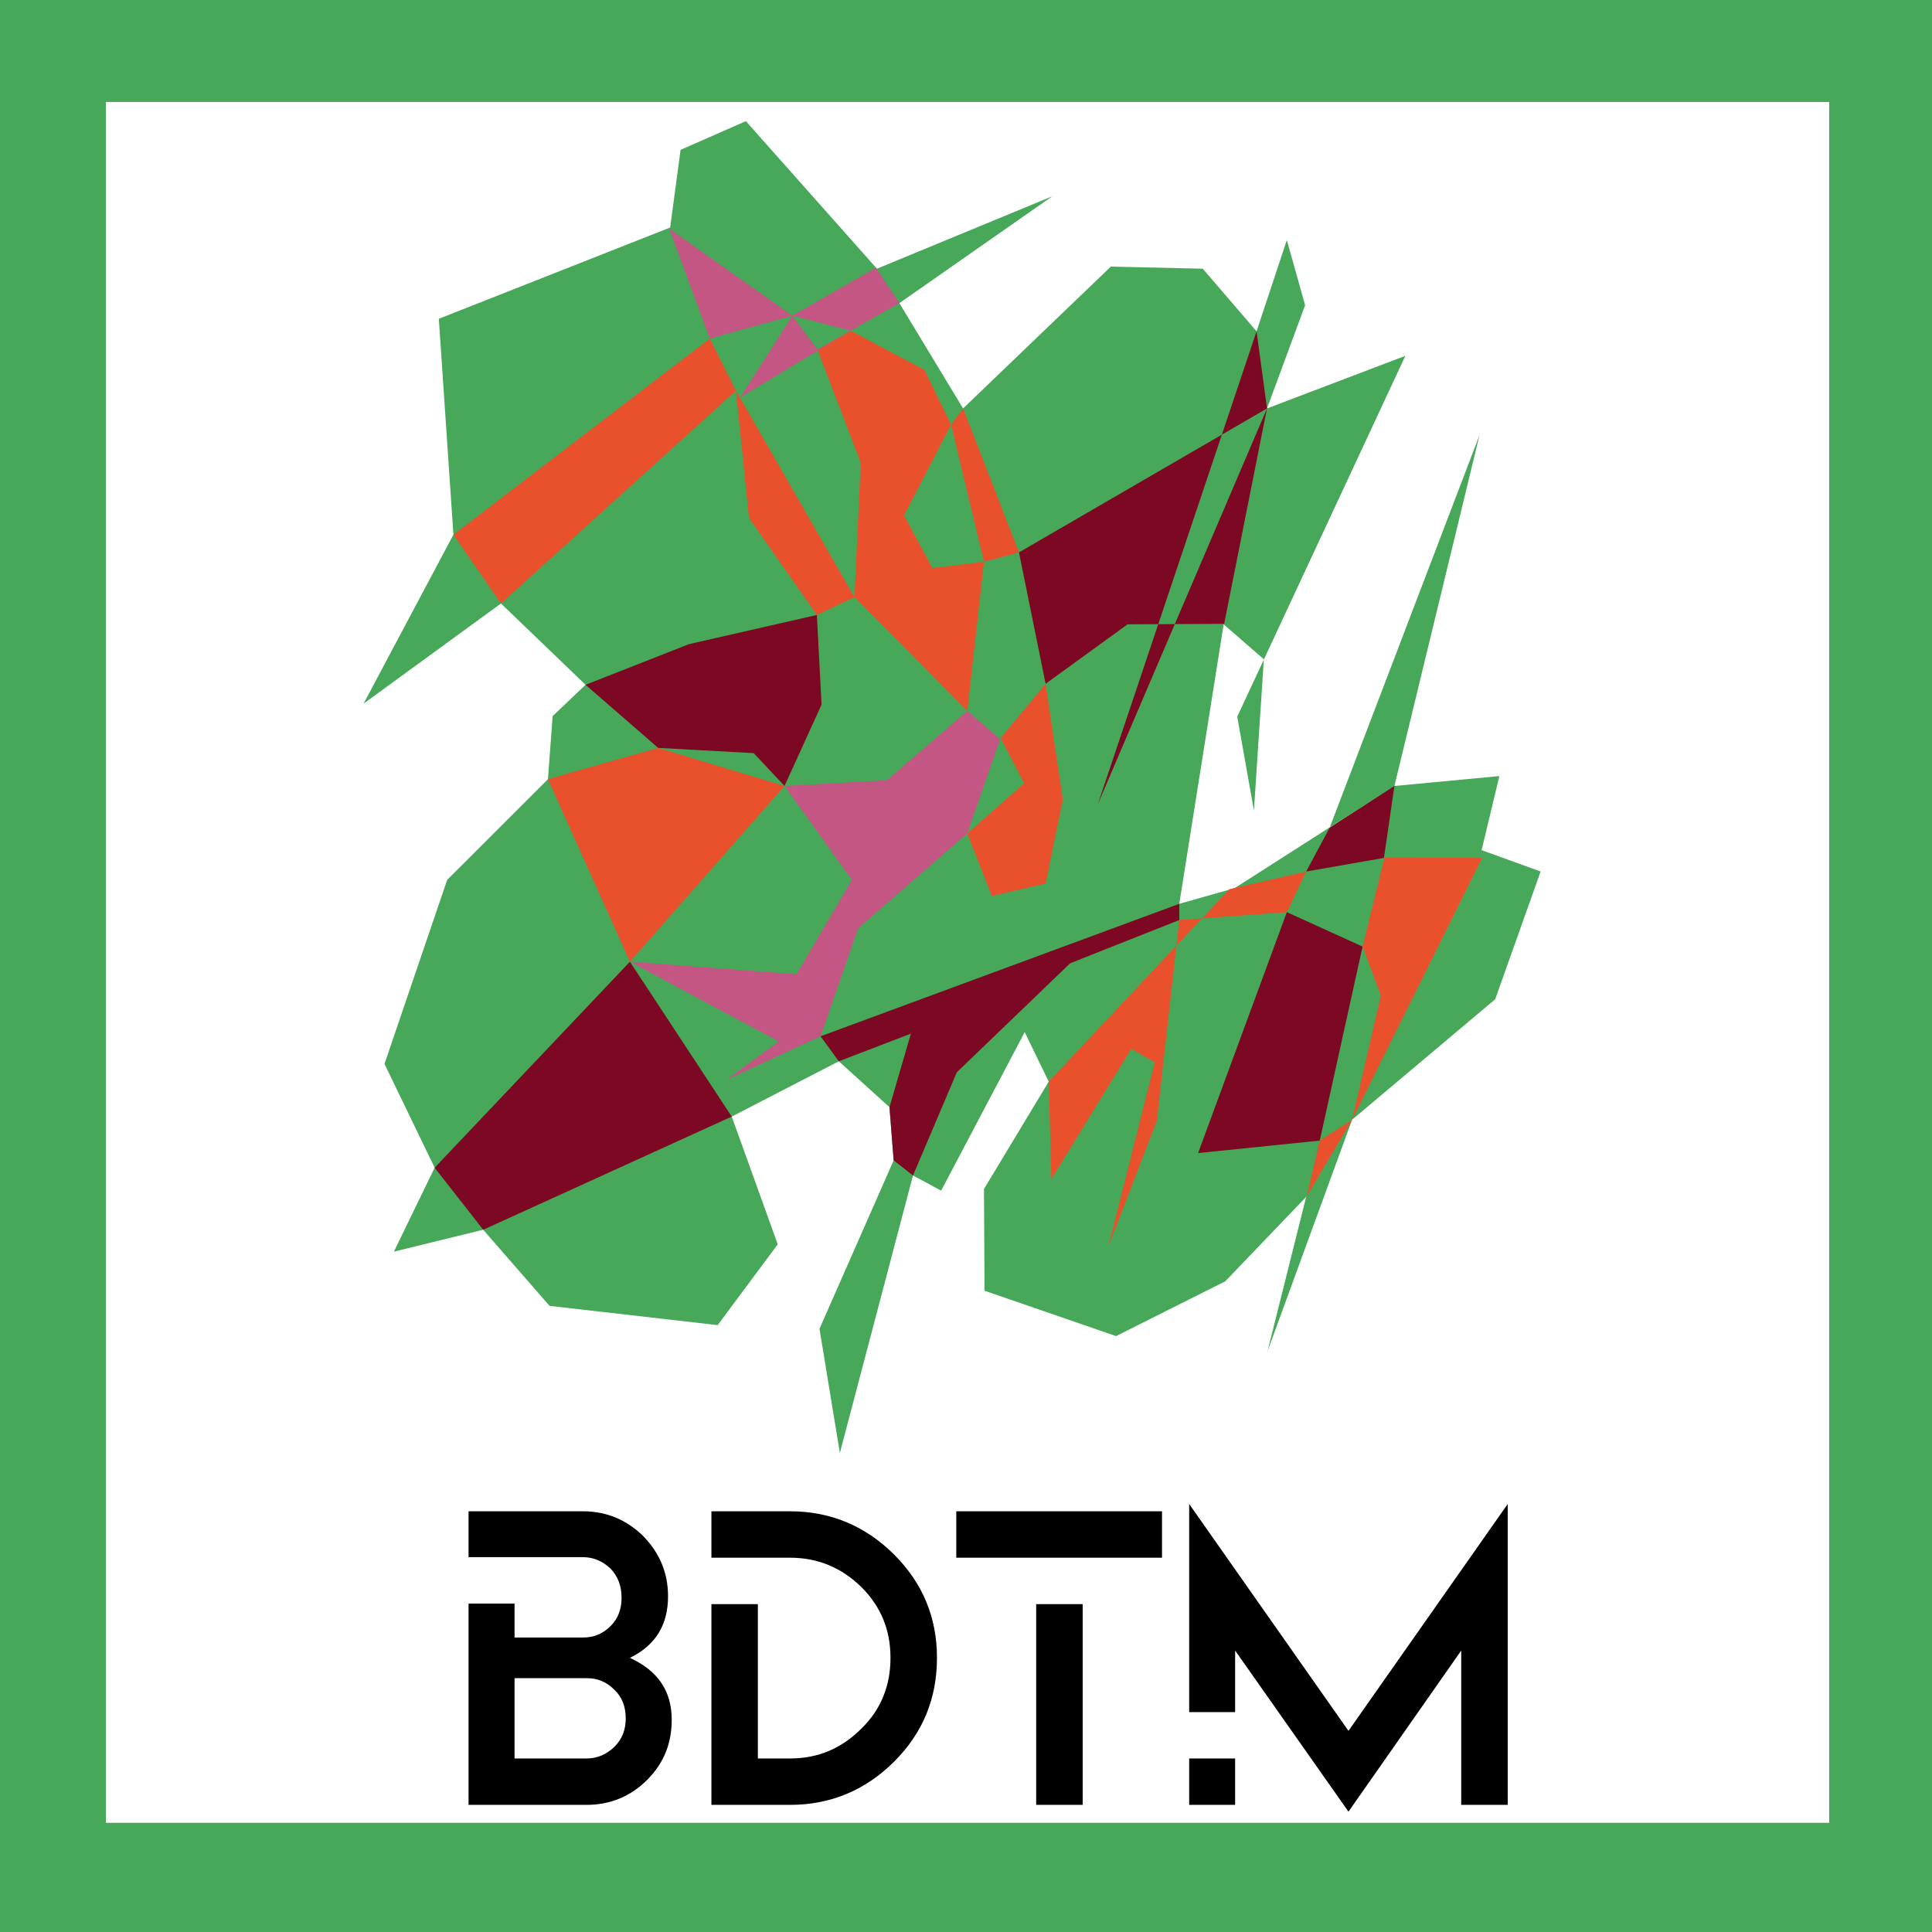 <svg xmlns="http://www.w3.org/2000/svg" xmlns:xlink="http://www.w3.org/1999/xlink" width="200" zoomAndPan="magnify" viewBox="0 0 150 150" height="200" preserveAspectRatio="xMidYMid meet" version="1.0"><path fill="rgb(0%, 0%, 0%)" d="M 39.949 127.137 L 45.258 127.137 C 46.109 127.137 46.801 126.852 47.406 126.246 C 47.977 125.676 48.258 124.949 48.258 124.059 C 48.258 123.125 47.977 122.398 47.406 121.789 C 46.801 121.223 46.109 120.898 45.258 120.898 L 36.379 120.898 L 36.379 117.336 L 45.258 117.336 C 47.082 117.336 48.625 117.984 49.922 119.242 C 51.219 120.578 51.867 122.113 51.867 123.938 C 51.867 126.164 50.895 127.742 48.906 128.715 C 51.098 129.727 52.152 131.305 52.152 133.531 C 52.152 135.352 51.543 136.891 50.246 138.188 C 48.949 139.484 47.367 140.129 45.543 140.129 L 36.379 140.129 L 36.379 124.504 L 39.949 124.504 Z M 39.949 130.293 L 39.949 136.527 L 45.543 136.527 C 46.395 136.527 47.082 136.203 47.691 135.637 C 48.301 135.031 48.582 134.301 48.582 133.41 C 48.582 132.52 48.301 131.75 47.691 131.184 C 47.082 130.574 46.395 130.293 45.543 130.293 Z M 61.355 117.336 C 64.477 117.336 67.191 118.473 69.422 120.699 C 71.652 122.926 72.746 125.598 72.746 128.715 C 72.746 131.871 71.652 134.543 69.422 136.77 C 67.191 138.996 64.477 140.129 61.355 140.129 L 55.234 140.129 L 55.234 124.543 L 58.84 124.543 L 58.84 136.527 L 61.355 136.527 C 63.504 136.527 65.328 135.758 66.867 134.219 C 68.41 132.723 69.137 130.859 69.137 128.715 C 69.137 126.566 68.41 124.746 66.867 123.207 C 65.328 121.711 63.504 120.941 61.355 120.941 L 55.234 120.941 L 55.234 117.336 Z M 74.246 117.336 L 90.219 117.336 L 90.219 120.941 L 74.246 120.941 Z M 84.059 124.543 L 84.059 140.129 L 80.449 140.129 L 80.449 124.543 Z M 92.328 140.129 L 92.328 136.527 L 95.895 136.527 L 95.895 140.129 Z M 92.328 132.926 L 92.328 116.77 L 104.695 134.383 L 117.059 116.77 L 117.059 140.129 L 113.449 140.129 L 113.449 128.148 L 104.695 140.656 L 95.895 128.148 L 95.895 132.926 Z M 92.328 132.926 " fill-opacity="1" fill-rule="evenodd"/><path fill="rgb(27.84%, 65.88%, 34.9%)" d="M 35.203 41.512 L 34.07 24.75 L 52.031 17.664 L 52.84 11.633 L 57.91 9.406 L 68.086 20.863 L 81.707 15.234 L 69.828 23.535 L 74.773 31.711 L 86.246 20.699 L 93.383 20.863 L 97.559 25.723 L 99.91 18.637 L 101.328 23.695 L 98.371 31.711 L 109.113 27.625 L 96.059 55.641 L 97.355 62.926 L 98.125 51.188 L 95.004 48.473 L 91.559 70.172 L 95.855 68.957 L 108.262 61.023 L 114.871 33.777 L 103.234 64.262 L 108.262 61.023 L 116.41 60.254 L 115.031 66.004 L 119.613 67.664 L 116.086 77.582 L 104.977 86.934 L 98.41 104.91 L 101.41 92.926 L 95.125 99.484 L 86.652 103.734 L 76.438 100.211 L 76.395 92.316 L 81.422 83.977 L 79.559 80.133 L 73.07 92.441 L 70.883 91.266 L 65.207 112.805 L 63.625 103.168 L 69.383 90.09 L 69.059 85.961 L 65.125 82.398 L 56.812 86.691 L 60.383 96.609 L 55.719 102.883 L 42.664 101.387 L 37.516 95.477 L 30.582 97.176 L 33.746 90.66 L 29.852 82.602 L 34.719 68.312 L 42.543 60.496 L 42.906 55.598 L 45.461 53.168 L 38.895 46.855 L 28.23 54.629 Z M 35.203 41.512 " fill-opacity="1" fill-rule="evenodd"/><path fill="rgb(91.37%, 31.76%, 17.249%)" d="M 35.203 41.512 L 38.895 46.855 L 57.137 30.336 L 58.152 40.215 L 63.422 47.746 L 66.34 46.367 L 75.098 55.195 L 76.395 43.617 L 79.113 42.887 L 74.773 31.711 L 73.84 32.969 L 76.395 43.617 L 72.383 44.102 L 70.191 40.012 L 73.84 32.969 L 71.773 28.719 L 66.059 25.68 L 63.461 27.137 L 66.828 35.922 L 66.34 46.367 L 57.137 30.336 L 55.109 26.289 Z M 35.203 41.512 " fill-opacity="1" fill-rule="evenodd"/><path fill="rgb(76.859%, 33.73%, 51.369%)" d="M 51.949 17.746 L 61.516 24.508 L 63.461 27.137 L 69.828 23.535 L 68.004 20.781 L 61.516 24.508 L 66.059 25.68 L 57.461 30.863 L 61.516 24.508 L 55.109 26.289 Z M 51.949 17.746 " fill-opacity="1" fill-rule="evenodd"/><path fill="rgb(49.019%, 3.139%, 13.73%)" d="M 79.113 42.887 L 98.371 31.711 L 97.559 25.723 L 85.234 62.441 L 98.371 31.711 L 95.043 48.434 L 87.543 48.473 L 81.18 53.09 Z M 79.113 42.887 " fill-opacity="1" fill-rule="evenodd"/><path fill="rgb(91.37%, 31.76%, 17.249%)" d="M 81.18 53.09 L 77.691 57.301 L 79.516 60.82 L 75.098 64.707 L 77.004 69.566 L 81.18 68.594 L 82.516 62.078 Z M 81.18 53.09 " fill-opacity="1" fill-rule="evenodd"/><path fill="rgb(91.37%, 31.76%, 17.249%)" d="M 42.543 60.496 L 51.098 58.066 L 60.91 61.023 L 48.906 74.668 Z M 42.543 60.496 " fill-opacity="1" fill-rule="evenodd"/><path fill="rgb(76.859%, 33.73%, 51.369%)" d="M 61.84 75.637 L 48.906 74.668 L 60.461 80.859 L 56.367 83.855 L 63.707 80.457 L 66.625 72.074 L 75.098 64.707 L 77.652 57.379 L 75.098 55.195 L 68.855 60.578 L 60.91 61.023 L 66.137 68.312 Z M 61.84 75.637 " fill-opacity="1" fill-rule="evenodd"/><path fill="rgb(49.019%, 3.139%, 13.73%)" d="M 45.461 53.168 L 51.098 58.066 L 58.516 58.473 L 60.91 61.023 L 63.785 54.707 L 63.422 47.746 L 53.488 50.012 Z M 45.461 53.168 " fill-opacity="1" fill-rule="evenodd"/><path fill="rgb(49.019%, 3.139%, 13.73%)" d="M 48.906 74.668 L 56.812 86.691 L 37.516 95.477 L 33.746 90.66 Z M 48.906 74.668 " fill-opacity="1" fill-rule="evenodd"/><path fill="rgb(49.019%, 3.139%, 13.73%)" d="M 63.707 80.457 L 65.125 82.398 L 70.719 80.254 L 69.059 85.961 L 69.383 90.09 L 70.883 91.266 L 74.289 83.25 L 83.086 74.789 L 91.559 71.43 L 91.559 70.172 Z M 63.707 80.457 " fill-opacity="1" fill-rule="evenodd"/><path fill="rgb(91.37%, 31.76%, 17.249%)" d="M 81.422 83.977 L 95.449 69.039 L 101.41 67.664 L 99.91 70.82 L 91.559 71.43 L 89.816 87.016 L 86.043 96.812 L 89.652 82.48 L 87.828 81.43 L 81.625 91.551 Z M 81.422 83.977 " fill-opacity="1" fill-rule="evenodd"/><path fill="rgb(49.019%, 3.139%, 13.73%)" d="M 103.234 64.262 L 108.262 61.023 L 107.449 66.609 L 101.41 67.664 Z M 103.234 64.262 " fill-opacity="1" fill-rule="evenodd"/><path fill="rgb(91.37%, 31.76%, 17.249%)" d="M 107.492 66.57 L 115.074 66.609 L 104.977 86.934 L 101.449 92.887 L 102.465 88.555 L 104.977 86.934 L 107.207 77.297 L 105.789 73.492 Z M 107.492 66.57 " fill-opacity="1" fill-rule="evenodd"/><path fill="rgb(49.019%, 3.139%, 13.73%)" d="M 99.91 70.82 L 105.789 73.492 L 102.465 88.555 L 93.02 89.523 Z M 99.91 70.82 " fill-opacity="1" fill-rule="evenodd"/><path fill="rgb(27.84%, 65.88%, 34.9%)" d="M 150.555 150.051 L -0.32 150.051 L -0.32 -0.609 L 150.555 -0.609 Z M 8.219 141.523 L 142.016 141.523 L 142.016 7.918 L 8.219 7.918 Z M 8.219 141.523 " fill-opacity="1" fill-rule="evenodd"/></svg>